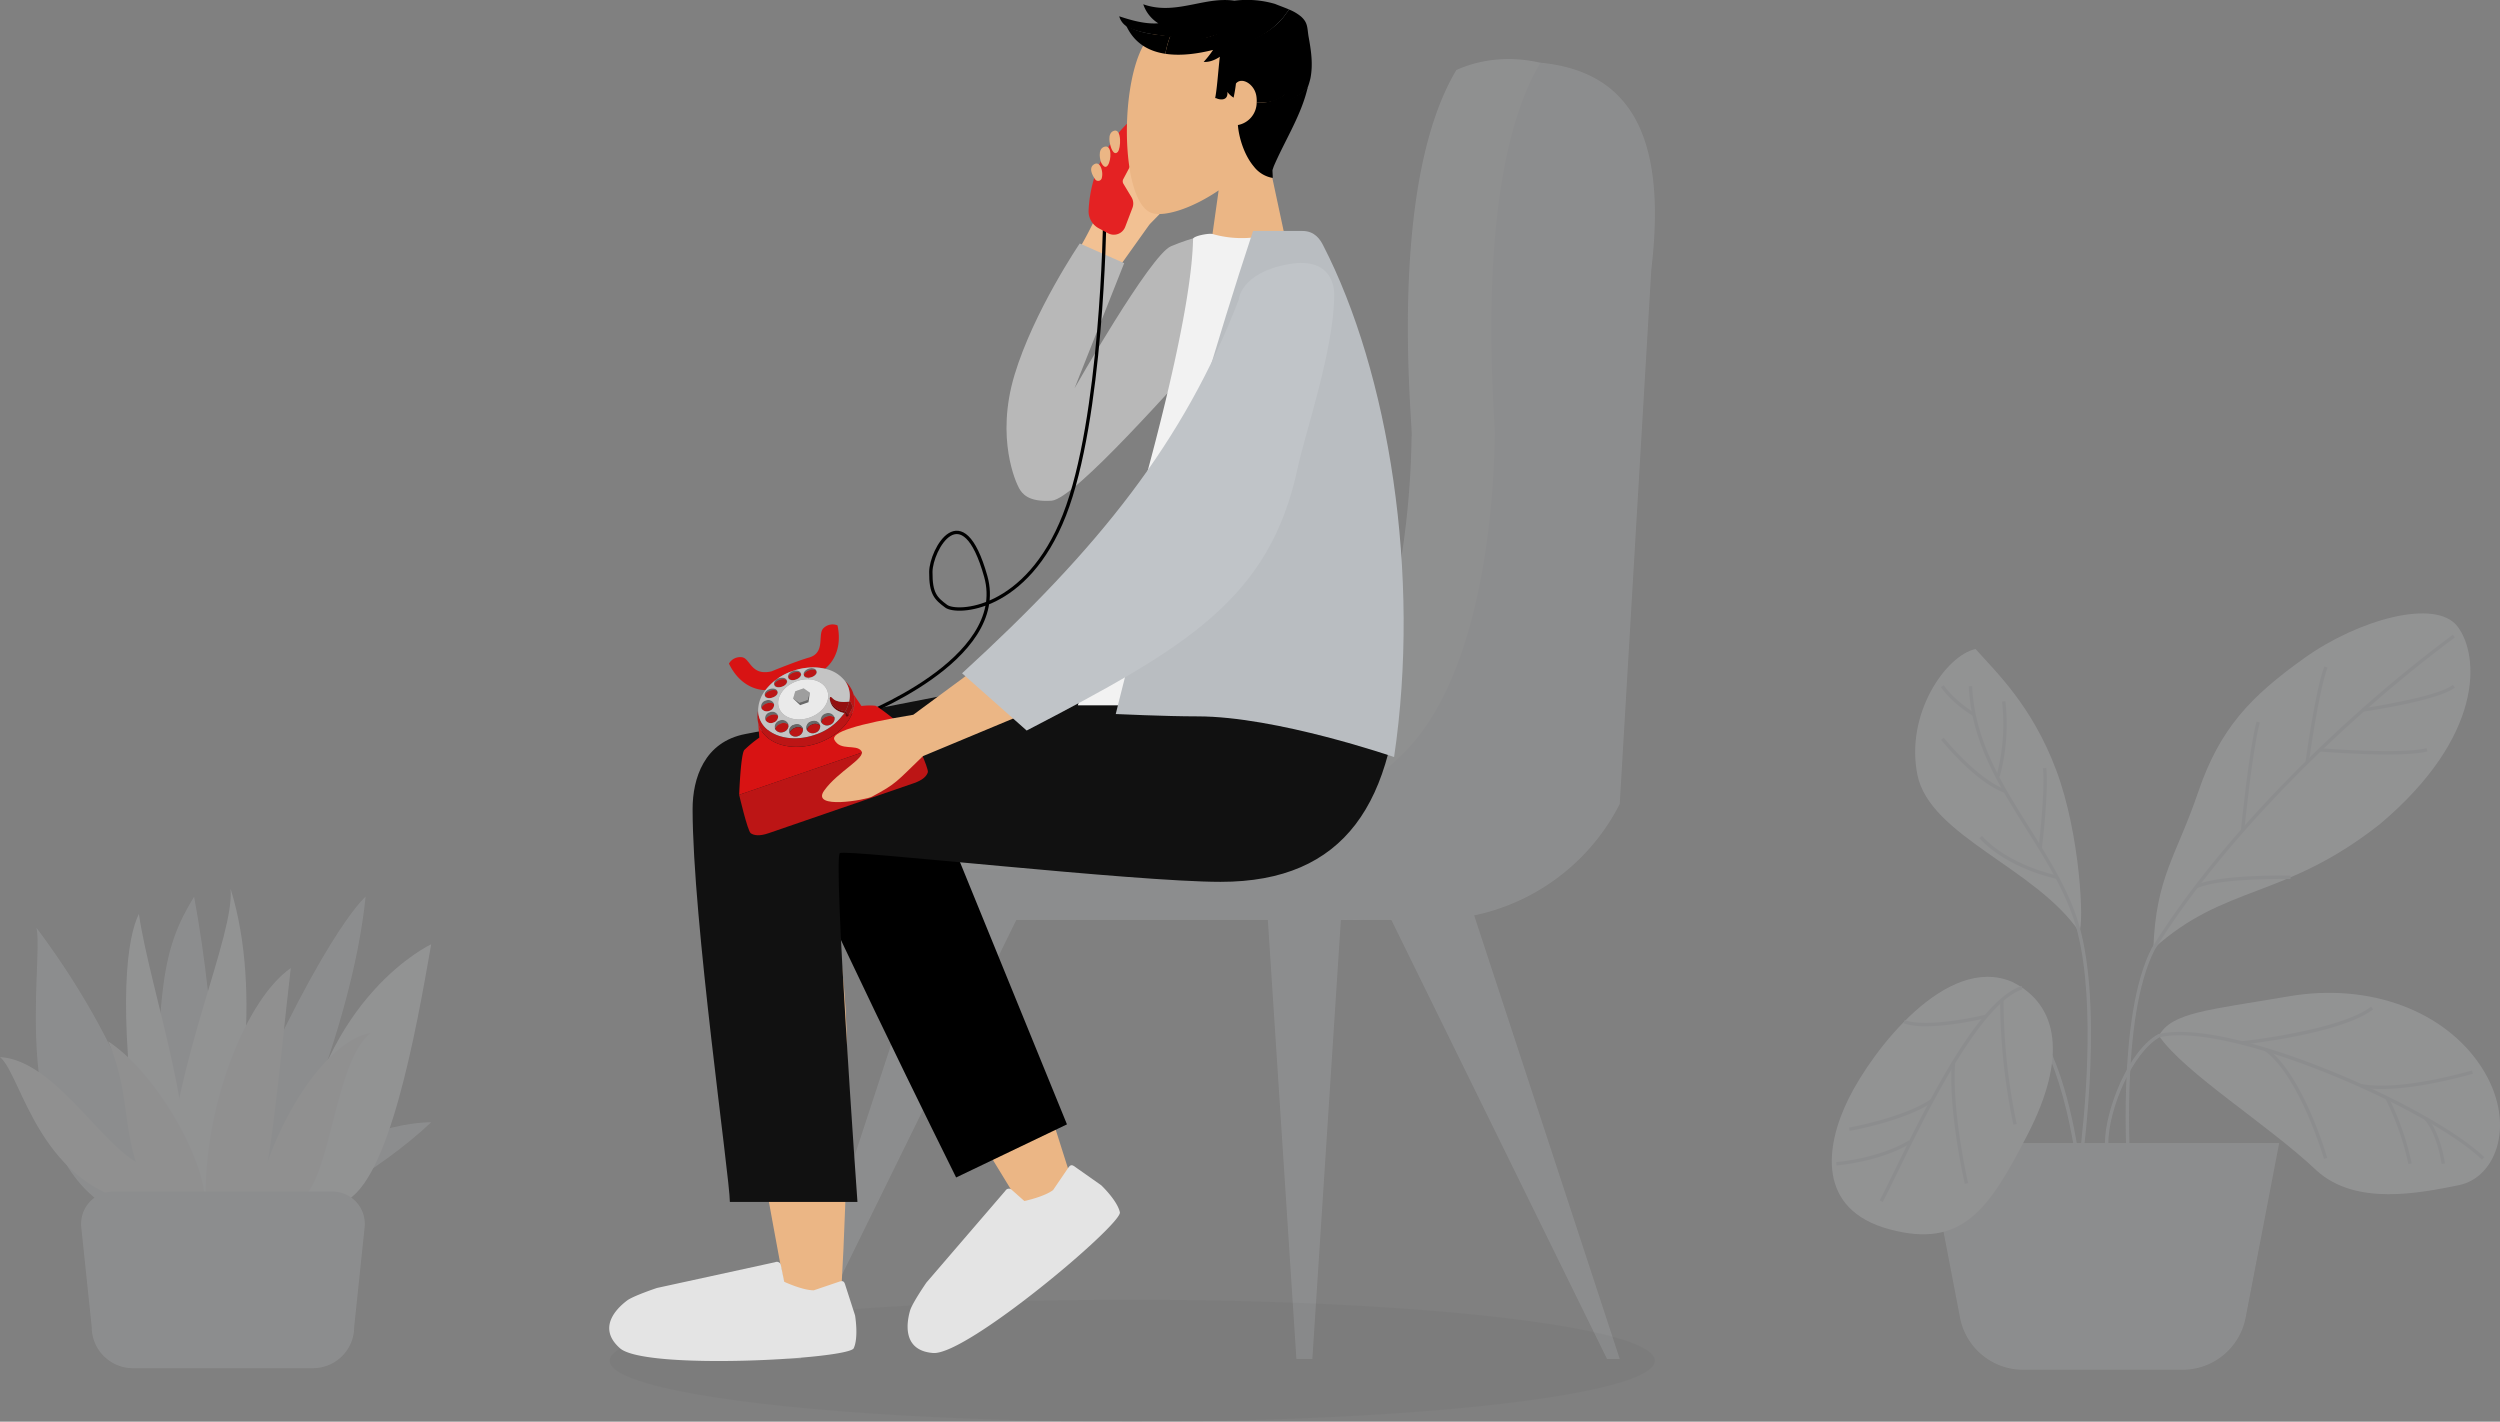 <svg xmlns="http://www.w3.org/2000/svg" width="747.492" height="425.075" viewBox="0 0 747.492 425.075"><rect x="0" y="0" width="747.492" height="425.075" fill="#808080" stroke="none"/><defs><style>.a{opacity:0.2;}.b{fill:#dcdfe2;}.c{fill:#c0c4c8;}.d{fill:#d1d3d4;}.e{fill:#ced1d4;}.f{fill:rgba(0,0,0,0.1);opacity:0.3;}.g{fill:#f2c193;}.h{fill:#b8b8b8;}.i{fill:#ebb685;}.j{fill:#e4e4e4;}.k{fill:#111;}.l{fill:none;stroke:#000;}.m{fill:#e42223;fill-rule:evenodd;}.n{fill:#f2f2f2;}.o{fill:#b9bdc1;}.p{fill:#bc1515;}.q{fill:#d81313;}.r{fill:#9e9e9e;}.s{fill:#686868;}.t{fill:#930f0f;}.u{fill:#770505;}.v{fill:#c4c4c4;}.w{fill:#eaeaea;}</style></defs><g transform="translate(-1062 -443.924)"><g class="a" transform="translate(1609.696 627.335)"><path class="b" d="M-1769.657,1227.951c-13-19.118-44.693-28.628-48.369-46.935s8.6-35.719,17.4-37.6c6.118,6.915,16.824,16.856,24.089,36.166S-1768.128,1226.039-1769.657,1227.951Z" transform="translate(1843.623 -1132.774)"/><path class="b" d="M-2162.061,1212.289c.765-21.532,6.883-27.65,13.383-46.768s15.677-28.634,31.736-40.126,39.373-18.047,45.879-9.417,8.035,32.719-23.319,59.1C-2123.06,1197.639-2140.648,1192.908-2162.061,1212.289Z" transform="translate(2258.204 -1112.022)"/><path class="b" d="M-2188.146,1459.5c7.654,11.161,32.529,26.469,47.2,40.342,11.8,10.683,30.934,6.627,42.415,4.349s17.54-18.986,6.7-35.506-33.167-25.13-57.4-20.985S-2184.319,1452.48-2188.146,1459.5Z" transform="translate(2285.956 -1333.224)"/><g transform="translate(81.675 125.115)"><path class="c" d="M-2061.591,1519.3l.7-.733c-7.911-7.6-26.784-18.136-46.963-26.216-22.613-9.054-41.005-12.913-50.459-10.585l-.066.016-.059.033c-4.051,2.25-8.049,7.373-11.258,14.425-2.856,6.275-4.63,13.26-4.63,18.229h1.017c0-10.214,7.2-27.165,15.306-31.732C-2137.479,1477.774-2077.666,1503.857-2061.591,1519.3Z" transform="translate(2174.322 -1481.103)"/></g><g transform="translate(87.863 6.365)"><path class="c" d="M-2147.831,1291.533l1.015-.076c-.034-.461-3.307-46.334,7.2-66.505,18.659-30.262,53.035-66.026,89.717-93.338l-.607-.816c-36.784,27.389-71.265,63.268-89.985,93.635l-.018.031C-2151.159,1244.886-2147.865,1291.069-2147.831,1291.533Z" transform="translate(2148.338 -1130.799)"/></g><g transform="translate(40.957 21.729)"><path class="c" d="M-1794.505,1325.477l.607-3.945c.069-.448,6.819-45.151-.01-72.087-2.8-11.051-9.137-21.1-15.264-30.815-8.148-12.922-16.573-26.283-17.222-42.508l-1.016.041c.659,16.5,9.159,29.974,17.378,43.009,6.084,9.65,12.376,19.628,15.139,30.523,5.609,22.124,1.975,56.413.516,67.837-1.314-9.357-5.555-33.027-15.907-43.842l-.734.7c12.543,13.1,16.078,46.774,16.112,47.113Z" transform="translate(1827.41 -1176.122)"/></g><g transform="translate(122.331 32.335)"><path class="c" d="M-1975.3,1239.985c.024-.239,2.388-24.034,4.645-32.308l-.981-.267c-2.279,8.357-4.652,32.235-4.676,32.476Z" transform="translate(1976.312 -1207.409)"/></g><g transform="translate(108.855 78.369)"><path class="c" d="M-2003.052,1346.942c7.372-3.137,27.7-2.695,27.909-2.69l.024-1.017c-.844-.02-20.759-.451-28.332,2.771Z" transform="translate(2003.45 -1343.205)"/></g><g transform="translate(61.815 46.178)"><path class="c" d="M-1787.487,1272.323c.086-.7,2.085-17.216,1.322-24.078l-1.011.112c.75,6.745-1.3,23.672-1.321,23.843Z" transform="translate(1788.496 -1248.245)"/></g><g transform="translate(32.662 37.158)"><path class="c" d="M-1732.98,1238.107l.26-.983c-.071-.019-7.314-2.1-18.509-15.486l-.78.652C-1740.565,1235.977-1733.284,1238.026-1732.98,1238.107Z" transform="translate(1752.008 -1221.637)"/></g><g transform="translate(44.148 66.539)"><path class="c" d="M-1774.641,1321.148l.2-1c-.142-.028-14.362-2.9-22.561-11.843l-.75.687C-1789.328,1318.188-1774.787,1321.12-1774.641,1321.148Z" transform="translate(1797.757 -1308.307)"/></g><g transform="translate(129.505 130.009)"><path class="c" d="M-2018.114,1528.621l.977-.283c-.292-1.009-7.285-24.812-18.034-32.8l-.606.816C-2025.3,1504.138-2018.185,1528.377-2018.114,1528.621Z" transform="translate(2035.778 -1495.543)"/></g><g transform="translate(122.593 117.577)"><path class="c" d="M-2076.142,1470.221c1.206-.127,29.631-3.208,39.166-10.547l-.621-.806c-9.307,7.164-38.36,10.31-38.652,10.341Z" transform="translate(2076.249 -1458.869)"/></g><g transform="translate(158.117 136.669)"><path class="c" d="M-2158.02,1520.725c8.667,0,19.236-2.334,27.334-4.557l-.269-.98c-14.462,3.969-25.92,5.362-33.134,4.029l-.184,1A34.708,34.708,0,0,0-2158.02,1520.725Z" transform="translate(2164.273 -1515.188)"/></g><g transform="translate(165.518 144.611)"><path class="c" d="M-2103.381,1558.643l1-.193a81.982,81.982,0,0,0-6.976-19.834l-.9.476A80.857,80.857,0,0,1-2103.381,1558.643Z" transform="translate(2110.258 -1538.616)"/></g><g transform="translate(177.167 150.612)"><path class="c" d="M-2134.439,1570.32l1.007-.143c-.653-4.586-2.632-10.878-5.435-13.858l-.741.7C-2136.957,1559.834-2135.07,1565.888-2134.439,1570.32Z" transform="translate(2139.608 -1556.319)"/></g><path class="c" d="M-1964.48,1646.959h47.686a19.2,19.2,0,0,0,18.85-15.572l10.032-52.2h-105.45l10.032,52.2A19.2,19.2,0,0,0-1964.48,1646.959Z" transform="translate(2021.679 -1420.822)"/><path class="b" d="M-1739.88,1434.029c14.06,6.9,16.448,22.763,4.775,45.472s-19.631,34.381-41.385,28.544-19.366-24.724-12.2-39.156S-1759.512,1425.717-1739.88,1434.029Z" transform="translate(1793.761 -1323.893)"/><g transform="translate(14.345 111.392)"><path class="c" d="M-1766.178,1505.22c1.183-2.248,2.722-5.405,4.5-9.062,8.582-17.608,24.557-50.384,37.31-54.567l-.317-.966c-13.162,4.317-28.653,36.1-37.908,55.088-1.778,3.649-3.314,6.8-4.49,9.034Z" transform="translate(1767.078 -1440.624)"/></g><g transform="translate(21.438 119.975)"><path class="c" d="M-1728.42,1469.409c7.923,0,17.539-2.349,18.069-2.48l-.244-.987c-.169.042-16.937,4.137-24.224,1.635l-.33.962A21.522,21.522,0,0,0-1728.42,1469.409Z" transform="translate(1735.15 -1465.942)"/></g><g transform="translate(50.34 115.585)"><path class="c" d="M-1757.9,1490.277l.992-.223a181.041,181.041,0,0,1-3.932-37.048l-1.017-.015A182.216,182.216,0,0,0-1757.9,1490.277Z" transform="translate(1761.862 -1452.991)"/></g><g transform="translate(35.719 134.316)"><path class="c" d="M-1714.941,1544.493l.991-.231c-.049-.212-4.922-21.32-3.875-35.941l-1.014-.073C-1719.9,1523.024-1714.99,1544.28-1714.941,1544.493Z" transform="translate(1718.989 -1508.248)"/></g><g transform="translate(5.156 145.266)"><path class="c" d="M-1687.669,1550.015c.669-.119,16.474-2.971,24.868-8.623l-.568-.843c-8.214,5.531-24.315,8.437-24.477,8.466Z" transform="translate(1687.846 -1540.548)"/></g><g transform="translate(1.329 157.555)"><path class="c" d="M-1668.343,1584.318c.129-.01,12.962-1.047,22.21-6.647l-.527-.87c-9.043,5.476-21.634,6.493-21.76,6.5Z" transform="translate(1668.42 -1576.801)"/></g><g transform="translate(158.732 21.36)"><path class="c" d="M-2148.257,1183.061c.929-.135,22.8-3.363,27.445-7.247l-.652-.78c-4.427,3.7-26.716,6.988-26.94,7.021Z" transform="translate(2148.404 -1175.034)"/></g><g transform="translate(145.858 40.281)"><path class="c" d="M-2103.941,1232.762c4.8,0,9.317-.228,12.057-.912l-.246-.986c-7.857,1.961-31.664.006-31.9-.013l-.084,1.013C-2123.47,1231.917-2113.183,1232.762-2103.941,1232.762Z" transform="translate(2124.118 -1230.85)"/></g><g transform="translate(141.639 15.835)"><path class="c" d="M-2035.037,1187.407c.03-.214,2.965-21.55,5.589-28.306l-.948-.368c-2.667,6.868-5.528,27.655-5.649,28.536Z" transform="translate(2036.045 -1158.733)"/></g><g transform="translate(49.256 26.239)"><path class="c" d="M-1752.138,1212a60.54,60.54,0,0,0,1.682-22.575l-1.009.13a59.46,59.46,0,0,1-1.645,22.149Z" transform="translate(1753.111 -1189.424)"/></g><g transform="translate(32.634 21.462)"><path class="c" d="M-1715.293,1184.54l.511-.879c-.059-.034-5.962-3.5-9.3-8.328l-.837.578C-1721.449,1180.929-1715.543,1184.4-1715.293,1184.54Z" transform="translate(1724.915 -1175.333)"/></g></g><g class="a" transform="translate(1062 709.626)"><path class="c" d="M134.471,349.292c-33.475-17.078-21.546-75.061-23.955-85.04C141.486,305.545,146.3,338.08,146.3,338.08c.344-56.624,1.721-67.29,11.355-83.12,6.882,36.821,7.916,81.379,7.916,81.379,29.594-70.022,43.358-81.379,43.358-81.379-4.13,40.95-27.185,88.688-27.185,88.688,23.055-21.929,46.8-21.24,46.8-21.24-17.206,16.173-38.139,25.723-38.139,25.723C153.53,350.624,134.471,349.292,134.471,349.292Z" transform="translate(-99.619 -252.552)"/><path class="b" d="M140.063,332.007c-6.557-45.415-3.442-65.209,0-72.091,3.441,23.4,18.9,65.663,13.052,88.874C143.16,344.567,142.953,352.023,140.063,332.007Z" transform="translate(-98.54 -252.345)"/><path class="b" d="M147.838,341.43c2.481-37.971,20.418-74.673,19.156-88.782,9.981,32.071,1.634,72.18-1.492,83.787C162.3,348.97,147.389,348.3,147.838,341.43Z" transform="translate(-98.056 -252.648)"/><path class="d" d="M145.336,346c-11.735-20.265-6.229-31.226-14.258-49.547,15.79,10.4,31.139,39.551,28.659,50.379C150.655,348.166,145.336,346,145.336,346Z" transform="translate(-98.754 -250.823)"/><path class="b" d="M185.795,333.809c6.93-50.054,39.631-65.194,39.631-65.194C220.837,295,212.808,339.629,199.5,345.53,184.361,342.255,184.5,343.17,185.795,333.809Z" transform="translate(-96.497 -251.983)"/><path class="d" d="M144.408,345.178c-32.661-3.979-37.708-38.748-44.361-44.189,15.829.918,29.594,25.153,40.835,31.472C145.471,339.3,144.408,345.178,144.408,345.178Z" transform="translate(-100.047 -250.634)"/><path class="d" d="M159.07,342.753c.053-27.4,12.228-58.091,25.464-67.311-3.442,29.594-6.692,68.479-10.916,72.264C165,349.828,159.062,347.082,159.07,342.753Z" transform="translate(-97.588 -251.698)"/><path class="d" d="M173.364,344.575c6.9-27.928,22.731-48.61,34.431-50.485-10.668,8.449-11.7,42.515-20.475,49.57C177.707,346.93,173.364,344.575,173.364,344.575Z" transform="translate(-96.993 -250.922)"/><path class="c" d="M192.638,392.409h-53.8a12.335,12.335,0,0,1-12.328-11.91c-.009-.283-.022-.566-.051-.846l-3.08-29.376A9.678,9.678,0,0,1,133,339.591h65.471a9.677,9.677,0,0,1,9.625,10.686l-3.079,29.376c-.03.28-.043.563-.052.846A12.334,12.334,0,0,1,192.638,392.409Z" transform="translate(-99.077 -249.026)"/></g><g class="a" transform="translate(1285.64 461.586)"><path class="c" d="M-938.569,1611.12h28.36l49.451,150.662h-3.8Z" transform="translate(1121.415 -1373.119)"/><path class="c" d="M-947.788,1611.12h-28.359l-49.451,150.662h3.8Z" transform="translate(1037.552 -1373.119)"/><path class="c" d="M-943.708,1756.594h4.768l9.1-140.09h-22.977Z" transform="translate(1107.689 -1367.93)"/><path class="e" d="M-742.445,1539.1l-34.335,174.02a63.154,63.154,0,0,1-14.57,18.808,63.365,63.365,0,0,1-41.929,15.862l-168.374-9.857c-10.749,0-4.485-13.113-4.485-13.113s102.807,14.149,145.282-11.7a104.635,104.635,0,0,0,19.609-15.391c27.722-27.65,26.932-93.939,27.088-94.519.609-1.312-7.734-74.3,13.385-109.538C-774.609,1481.918-738.154,1502.952-742.445,1539.1Z" transform="translate(1012.59 -1490.401)"/><path class="c" d="M-761.6,1553.253l-9.435,159.654a63.155,63.155,0,0,1-14.57,18.808,63.365,63.365,0,0,1-41.929,15.862h-179.325a28.136,28.136,0,0,1-24.83-14.9c7.951-3.764,22.358-1.036,30.417-1.054,48.4-.09,103.686,7.132,146.161-18.717a104.652,104.652,0,0,0,19.609-15.391c27.722-27.65,26.932-93.939,27.088-94.519.609-1.312-7.447-76.484,13.671-111.718C-765.253,1494.1-757.305,1517.106-761.6,1553.253Z" transform="translate(1031.686 -1490.189)"/></g><g transform="translate(1244.147 443.924)"><ellipse class="f" cx="156.249" cy="18.229" rx="156.249" ry="18.229" transform="translate(0.143 388.617)"/><g transform="translate(135.009 54.537) rotate(-14)"><path class="g" d="M.286,20.883a105.448,105.448,0,0,0,7.6-8.549C10.653,8.659,21.07,0,21.07,0l1.65,18.609L9.705,29.734S-1.954,23.58.286,20.883Z" transform="translate(0 0)"/></g><g transform="translate(151.449 54.165) rotate(-14)"><path class="g" d="M6.678,14.992S15.9,9.368,16.766,8.529a78.373,78.373,0,0,0,6.671-6.8c1.684-2.215-5.531-2.372-7.477-.071A10.683,10.683,0,0,1,10.566,4.9C9.211,5.412,1.826,6.869.213,9.14S6.678,14.992,6.678,14.992Z" transform="translate(0 0)"/></g><g transform="matrix(0.951, -0.309, 0.309, 0.951, 102.474, 85.211)"><path class="h" d="M51.005,9.705,40.193,0S20.745,15.109,9.462,31.405s-9.5,30.853-9.141,32.6,1.242,4.81,8.063,6.542S55.216,48.213,67.889,41.379C104.744,21.508,92.94,7,65.869,9.224c-6.652.546-40.563,31.5-40.563,31.5Z" transform="translate(0 0)"/></g><path class="i" d="M70.808,6.662c-1.24,15.74-3.546,70.229-1.239,95.45.974,10.646,2.024,20.774,3.055,29.77C50.49,91.922,14.273,33.466,14.273,33.466L0,40.014S16.813,95.623,27.573,118.53c12.282,26.149,23.8,48.543,28.645,56.431,7.624,12.407,20.9,8.078,27.909.567,10.209,6.154,27.336-1.753,27.324-10.554C111.415,138.642,87.476,14.533,86.227,6.688,85.565,2.536,81.5,0,77.71,0,74.336,0,71.175,2,70.808,6.662Z" transform="translate(139.821 397.927) rotate(180)"/><path d="M0,3.587l4.768,124.5c4.546,21.824,43.268,11.644,43.267-.054C48.032,101.473,36.571,0,36.571,0Z" transform="translate(138.099 339.551) rotate(160)"/><g transform="translate(0 377.28)"><path class="j" d="M66.211,6.186c1.343-.456,1.612-.1,2,1.269l2.832,8.789s1.108,6.531-.4,9.808-62.367,6.657-69.9,0,.334-12.9,2.146-14.272S11.8,8.04,11.8,8.04L47.159.327A1.238,1.238,0,0,1,48.81.989l1.054,5.2S55.3,8.738,58.7,8.738Z" transform="translate(2.472 -0.219)"/></g><g transform="matrix(0.799, -0.602, 0.602, 0.799, 78.723, 385.839)"><path class="j" d="M68.684,5.967c1.343-.456,1.612-.1,2,1.269l2.832,8.789s1.108,6.531-.4,9.808-62.367,6.657-69.9,0,.334-12.9,2.146-14.272,8.918-3.74,8.918-3.74L49.632.108A1.238,1.238,0,0,1,51.282.77l1.054,5.2S57.771,8.52,61.169,8.52Z" transform="translate(0 0)"/></g><path class="k" d="M0,45.33C0,78.385,11.13,155.516,11.14,162.794H49.291S41.9,59.6,44.053,58.483s88.06,8.611,113.827,8.611c37.155,0,52.526-23.521,53.773-67.094h-73.6C123.063,1.61,44.893,17.438,15.862,22.879,3.434,25.209,0,36.225,0,45.33Z" transform="translate(24.938 196.574)"/><path class="l" d="M11441.409,2171.091s-.742,59.066-12.048,87.9-32.2,29.57-35.331,27.239-4.661-3.744-4.6-10.284,9.422-23.64,16.431,1.388-38.346,42.083-38.346,42.083" transform="translate(-11293.262 -2104.964)"/><g transform="translate(135.986 30.285)"><path class="m" d="M29.412,32.272a3.636,3.636,0,0,1-5.441-.338l-3.736-4.8a3.626,3.626,0,0,1-.658-3.112l1.14-4.563a1.414,1.414,0,0,0-.371-1.342l-5.121-5.119a1.414,1.414,0,0,0-1.342-.371l-4.561,1.14a3.636,3.636,0,0,1-3.113-.658L1.4,9.37a3.635,3.635,0,0,1-.34-5.441L3.221,1.772A5.791,5.791,0,0,1,9.215.31a38.826,38.826,0,0,1,14.6,9.21,38.826,38.826,0,0,1,9.211,14.6,5.793,5.793,0,0,1-1.463,6l-2.156,2.153Z" transform="translate(9.748 41.63) rotate(-107)"/><path class="i" d="M.624,4.7a1.111,1.111,0,0,0,1.987-.225C3.487,2.892,3.4-.75,1.157.137S.624,4.7.624,4.7Z" transform="translate(7.708 19.082) rotate(-14)"/><path class="i" d="M.012,4.137S.41,6.828,1.8,5.611,4.566-.124,2.138,0,.012,4.137.012,4.137Z" transform="translate(10.012 14.107) rotate(-14)"/><path class="i" d="M.012,4.137S.02,7.387,1.631,6.443C2.846,5.734,4.567-.124,2.138,0S.012,4.137.012,4.137Z" transform="translate(12.897 9.323) rotate(-14)"/></g><g transform="translate(154.789 2.827)"><path class="i" d="M4.775,71.4a33.807,33.807,0,0,1,5.951-21.216L0,0H29.746L24.623,36.379c7.786-5.3,15.778-7.86,19.7-6.846,9.282,2.4,10.136,36.491,2.954,49.93-3.458,6.471-13.007,11.015-22.188,11.014C15.2,90.477,5.74,85.207,4.775,71.4Z" transform="translate(52.055 90.477) rotate(180)"/></g><path class="n" d="M95.434,141.84H0S33.758,39.407,34.461,2.408c.016-.928,4.788-1.792,5.812-1.5A31.9,31.9,0,0,0,60.518,0C83.142,36.528,90.966,81.5,95.434,141.84Z" transform="translate(140.114 69.057)"/><path class="o" d="M2.861,0S38,12.157,61.576,12.157c9.6,0,24.507.7,24.507.7S67.1,90.6,45.032,157.295H30.246c-3.771,0-5.372-2.745-6.124-4.2C4.431,114.962-5.221,54.524,2.861,0Z" transform="translate(237.541 226.351) rotate(180)"/><g transform="matrix(0.951, -0.309, 0.309, 0.951, 26.019, 199.77)"><path class="p" d="M.51.957,55.578,0s1.341,11.057.668,11.988-2.036,1.758-5.021,1.809l-22.944.4-22.943.4c-2.984.053-4.375-.727-5.081-1.634S.51.957.51.957Z" transform="translate(0 39.032)"/><path class="q" d="M12.031.546c.1,5.948,6.855,10.653,15.082,10.51,6.173-.106,11.419-2.913,13.611-6.822A8.316,8.316,0,0,0,41.812.492h.013l1.16,4.034a18.26,18.26,0,0,1,3.936,1.19c1.058.523,8.148,11.8,8.148,11.8L0,18.474S4.165,7.092,5.614,6.2A36.643,36.643,0,0,1,11,4.074L12.022,0h.019C12.031.182,12.028.364,12.031.546Z" transform="translate(0.51 21.516)"/><path class="r" d="M3.946,0,5.318,1.817,4.031,3.7l-2.659.061L0,1.941,1.286.061Z" transform="translate(24.744 15.681)"/><path class="s" d="M5.318,0,4.045,2.585l-2.659.061L0,.124,1.372,1.941,4.031,1.88Z" transform="translate(24.744 17.498)"/><path class="s" d="M2.079,0A1.98,1.98,0,0,1,4.22,1.78a1.5,1.5,0,0,1-.023.29A2.05,2.05,0,0,0,2.1,1,2.053,2.053,0,0,0,.032,2.141,1.746,1.746,0,0,1,0,1.853,1.982,1.982,0,0,1,2.079,0Z" transform="translate(30.547 24.867)"/><path class="s" d="M2.078,0a1.982,1.982,0,0,1,2.14,1.778,1.662,1.662,0,0,1-.023.289A2.045,2.045,0,0,0,2.1,1C1.044,1.018.182,1.512.032,2.141A1.325,1.325,0,0,1,0,1.853,1.979,1.979,0,0,1,2.078,0Z" transform="translate(25.729 25.767)"/><path class="s" d="M2.08,0A1.978,1.978,0,0,1,4.22,1.778a1.676,1.676,0,0,1-.022.29A2.05,2.05,0,0,0,2.1,1C1.046,1.016.182,1.51.033,2.14A1.372,1.372,0,0,1,0,1.851,1.979,1.979,0,0,1,2.08,0Z" transform="translate(20.536 25.119)"/><path class="s" d="M2.08,0A1.978,1.978,0,0,1,4.22,1.779a1.44,1.44,0,0,1-.022.29A2.05,2.05,0,0,0,2.1,1C1.047,1.018.184,1.51.032,2.14A1.7,1.7,0,0,1,0,1.851,1.981,1.981,0,0,1,2.08,0Z" transform="translate(16.803 22.596)"/><path class="s" d="M1.974,0A1.849,1.849,0,0,1,4,1.608a1.37,1.37,0,0,1-.021.262C3.821,1.3,2.987.887,1.99.9S.174,1.367.031,1.938A1.338,1.338,0,0,1,0,1.678,1.849,1.849,0,0,1,1.974,0Z" transform="translate(14.877 19.346)"/><path class="s" d="M1.975,0A1.85,1.85,0,0,1,4,1.608a1.451,1.451,0,0,1-.021.264c-.162-.566-1-.984-1.991-.966S.175,1.369.032,1.94A1.372,1.372,0,0,1,0,1.678,1.853,1.853,0,0,1,1.975,0Z" transform="translate(14.812 15.639)"/><path class="s" d="M1.979,0C3.085-.019,3.991.568,4,1.31a.842.842,0,0,1-.008.135C3.881.893,3.022.478,1.988.495S.1.961.014,1.516A.769.769,0,0,1,0,1.38C-.011.636.874.019,1.979,0Z" transform="translate(16.967 12.732)"/><path class="s" d="M1.979,0C3.084-.02,3.99.568,4,1.31a.956.956,0,0,1-.008.136C3.885.895,3.022.478,1.986.5S.1.961.014,1.516A.705.705,0,0,1,0,1.38C-.013.637.872.02,1.979,0Z" transform="translate(20.639 10.521)"/><path class="s" d="M1.979,0C3.085-.018,3.991.568,4,1.312A1.222,1.222,0,0,1,4,1.448C3.885.895,3.024.477,1.986.5S.1.961.014,1.516A.765.765,0,0,1,0,1.38C-.013.637.874.019,1.979,0Z" transform="translate(25.275 9.776)"/><path class="s" d="M2.735.086C3.471.275,3.993.748,4,1.311A1.071,1.071,0,0,1,4,1.448C3.885.895,3.025.476,1.988.495S.1.96.014,1.517A.72.72,0,0,1,0,1.38C-.011.638.874.019,1.979,0A2.887,2.887,0,0,1,2.735.086Z" transform="translate(29.939 10.546)"/><path class="p" d="M1.973,0c1.038-.018,1.9.4,2.008.953-.086.654-.868,1.183-1.849,1.238-.039,0-.08,0-.12,0s-.08,0-.121,0A1.82,1.82,0,0,1,0,1.023C.09.466.938.02,1.973,0Z" transform="translate(29.953 11.04)"/><path class="p" d="M1.972,0c1.038-.018,1.9.4,2.009.953-.087.653-.867,1.183-1.849,1.238-.039,0-.08.005-.12,0s-.08,0-.121,0A1.821,1.821,0,0,1,0,1.021C.09.466.935.019,1.972,0Z" transform="translate(25.29 10.271)"/><path class="p" d="M1.972,0C3.008-.017,3.87.4,3.98.951a1.776,1.776,0,0,1-1.731,1.23c-.039,0-.078.008-.117.009s-.081.005-.121,0-.08,0-.121,0-.1,0-.143-.006A1.759,1.759,0,0,1,0,1.021C.09.465.934.019,1.972,0Z" transform="translate(20.653 11.017)"/><path class="p" d="M1.974,0C3.009-.017,3.867.4,3.98.95c-.084.655-.865,1.186-1.847,1.241-.039,0-.081.005-.121,0s-.08,0-.121,0A1.82,1.82,0,0,1,0,1.022C.09.466.936.019,1.974,0Z" transform="translate(16.982 13.226)"/><path class="p" d="M1.959,0c1-.018,1.83.4,1.992.966a1.894,1.894,0,0,1-1.8,1.408c-.052,0-.1.005-.155.008s-.1,0-.155,0A1.891,1.891,0,0,1,0,1.035C.143.464.961.018,1.959,0Z" transform="translate(14.844 16.544)"/><path class="p" d="M1.959,0c1-.017,1.83.4,1.992.966a1.894,1.894,0,0,1-1.8,1.408c-.052,0-.1.007-.155.008s-.1,0-.155,0A1.888,1.888,0,0,1,0,1.035C.143.464.961.017,1.959,0Z" transform="translate(14.908 20.249)"/><path class="p" d="M2.065,0a2.05,2.05,0,0,1,2.1,1.07A2.012,2.012,0,0,1,2.273,2.623c-.053,0-.108.008-.163.009s-.108,0-.163,0A2.014,2.014,0,0,1,0,1.142C.151.512,1.014.02,2.065,0Z" transform="translate(16.836 23.594)"/><path class="p" d="M2.065,0a2.049,2.049,0,0,1,2.1,1.07A2.015,2.015,0,0,1,2.274,2.623c-.055,0-.11.006-.164.007s-.109,0-.163,0A2.015,2.015,0,0,1,0,1.142C.15.512,1.014.018,2.065,0Z" transform="translate(20.568 26.117)"/><path class="p" d="M2.065,0a2.044,2.044,0,0,1,2.1,1.068A2.011,2.011,0,0,1,2.273,2.622c-.055.005-.108.008-.163.009s-.11,0-.163,0A2.017,2.017,0,0,1,0,1.142,2.053,2.053,0,0,1,2.065,0Z" transform="translate(25.761 26.766)"/><path class="p" d="M2.065,0a2.049,2.049,0,0,1,2.1,1.07A2.014,2.014,0,0,1,2.273,2.623c-.053,0-.109.006-.163.007s-.108,0-.162,0A2.016,2.016,0,0,1,0,1.142,2.054,2.054,0,0,1,2.065,0Z" transform="translate(30.581 25.866)"/><path class="t" d="M2.4.058l.188,1.855L.343,4.056l-.08-1.48C.173,2.532.086,2.488,0,2.442A10.165,10.165,0,0,0,2.014,0C2.254.042,2.4.058,2.4.058Z" transform="translate(38.386 23.626)"/><path class="t" d="M.885.531C1.662,2.252,4.3,2.857,5.3,3.025A10.2,10.2,0,0,1,3.283,5.467C.308,3.9-.2,1.367.061.4.2-.115.558-.193.885.531Z" transform="translate(35.104 20.601)"/><path class="u" d="M3.377,5.074c-.143.132-.294.259-.446.383C-.432,3.511-.094.879.134,0L.156.005C-.109.974.4,3.5,3.377,5.074Z" transform="translate(35.01 20.994)"/><path class="q" d="M30.288.341a3.876,3.876,0,0,1,4.123.553c-.959,9.23-7.575,11.165-7.575,11.165l-.005.009a15.6,15.6,0,0,0-3.821-1.641,18.873,18.873,0,0,0-5.478-.7,17.324,17.324,0,0,0-9.574,2.9h0C7.813,12.6,1.265,10.832,0,1.74a3.871,3.871,0,0,1,4.1-.7c2.557.923.82,6.249,7.245,6.828,0,0,8.437-.611,11.943-.456C28.691,7.656,27.766,1.354,30.288.341Z" transform="translate(9.721 0)"/><path class="p" d="M.741,0A8.229,8.229,0,0,1,1.927,4.073c0,.156,0,.31-.006.465A8.307,8.307,0,0,1,.833,8.28l-.26-.211L.385,6.214S.24,6.2,0,6.156a7.7,7.7,0,0,0,1.089-4.04A7.357,7.357,0,0,0,.741,0Z" transform="translate(40.4 17.47)"/><path class="v" d="M4.311,10.441,3.857,10.3a4.534,4.534,0,0,0,.475-2.091C4.294,5.948,2.533,4.018,0,3.114L.16,2.7a3.341,3.341,0,0,0,.815.109c.041,0,.08,0,.12,0s.082,0,.121,0c1.049-.052,1.872-.544,1.861-1.127a.577.577,0,0,0-.013-.111.953.953,0,0,0,.009-.136C3.064.867,2.542.393,1.806.2L1.863,0A15.628,15.628,0,0,1,5.684,1.641a10.063,10.063,0,0,1,4.589,5.4,7.357,7.357,0,0,1,.348,2.116A7.712,7.712,0,0,1,9.532,13.2c-1-.168-3.635-.773-4.412-2.494-.327-.724-.683-.646-.823-.133l-.021-.005A1.2,1.2,0,0,1,4.311,10.441Z" transform="translate(30.868 10.427)"/><path class="p" d="M28.433,7.8l.26.211c-2.191,3.908-7.437,6.715-13.611,6.822C6.856,14.979.1,10.274,0,4.326c0-.182,0-.364.01-.545A8.317,8.317,0,0,1,1.163,0,7.44,7.44,0,0,0,.828,2.338C.925,7.917,7.3,12.331,15.065,12.2A16.9,16.9,0,0,0,25.4,8.716c.079.045.159.091.24.135l.016.944.534.153Z" transform="translate(12.54 17.735)"/><path class="u" d="M.711.134l.08,1.48L.256,1.462.24.518C.159.474.079.428,0,.383.153.259.3.132.447,0,.532.046.619.09.711.134Z" transform="translate(37.94 26.068)"/><path class="v" d="M19.364.7l-.057.2a2.887,2.887,0,0,0-.756-.086c-1.105.019-1.991.637-1.979,1.379a.721.721,0,0,0,.014.138.577.577,0,0,0-.009.111c.006.422.447.778,1.085.952l-.161.414a9.725,9.725,0,0,0-3.429-.547C9.84,3.34,6.455,5.986,6.511,9.178s3.531,5.717,7.763,5.644c3.257-.056,6.012-1.638,7.084-3.82l.454.139c-.013.036-.023.078-.035.126-.229.879-.567,3.511,2.8,5.457A16.9,16.9,0,0,1,14.238,20.2C6.473,20.339.1,15.925,0,10.346A7.44,7.44,0,0,1,.337,8.008a10,10,0,0,1,3.974-5.1h0A17.327,17.327,0,0,1,13.886,0,18.881,18.881,0,0,1,19.364.7Zm-3.453.661C15.9.617,14.993.031,13.888.05S11.9.686,11.909,1.429a.765.765,0,0,0,.014.136.526.526,0,0,0-.009.111c.01.585.85,1.048,1.9,1.063.041,0,.08,0,.12,0s.082,0,.121,0c1.048-.051,1.87-.543,1.861-1.127A.64.64,0,0,0,15.9,1.5,1.071,1.071,0,0,0,15.911,1.361ZM21.4,16.92a1.98,1.98,0,0,0-2.14-1.78,1.981,1.981,0,0,0-2.079,1.852,1.671,1.671,0,0,0,.032.289,2.016,2.016,0,0,0,1.948,1.487c.054,0,.108,0,.162,0s.11,0,.164-.007a2.014,2.014,0,0,0,1.891-1.553A1.441,1.441,0,0,0,21.4,16.92ZM11.274,2.1c-.013-.742-.918-1.33-2.024-1.31s-1.992.636-1.979,1.38a.767.767,0,0,0,.014.136.526.526,0,0,0-.01.111c.009.557.775,1,1.758,1.057.047,0,.1.006.143.006s.08,0,.121,0,.081,0,.121,0,.078,0,.117-.009c.991-.081,1.752-.556,1.743-1.12a.563.563,0,0,0-.012-.111A.955.955,0,0,0,11.274,2.1Zm5.307,15.714a1.982,1.982,0,0,0-2.14-1.778,1.979,1.979,0,0,0-2.078,1.852,1.324,1.324,0,0,0,.032.288,2.016,2.016,0,0,0,1.946,1.487c.054,0,.109,0,.163,0s.108,0,.163-.009a2.01,2.01,0,0,0,1.89-1.553A1.592,1.592,0,0,0,16.581,17.818ZM7.6,4.315c-.011-.742-.918-1.328-2.024-1.31S3.589,3.641,3.6,4.385a.767.767,0,0,0,.014.136.577.577,0,0,0-.009.111c.01.585.85,1.047,1.9,1.063.041,0,.08,0,.12,0s.082,0,.121,0c1.048-.051,1.87-.543,1.861-1.127a.614.614,0,0,0-.014-.114A.841.841,0,0,0,7.6,4.315Zm3.786,12.856a1.978,1.978,0,0,0-2.14-1.778,1.979,1.979,0,0,0-2.08,1.851,1.373,1.373,0,0,0,.032.289,2.014,2.014,0,0,0,1.946,1.487c.053,0,.109,0,.163,0s.108,0,.163-.007a2.015,2.015,0,0,0,1.892-1.553A1.676,1.676,0,0,0,11.389,17.171ZM5.449,7.52A1.849,1.849,0,0,0,3.42,5.913,1.854,1.854,0,0,0,1.445,7.591a1.373,1.373,0,0,0,.032.261A1.891,1.891,0,0,0,3.322,9.2c.052,0,.1,0,.155,0s.1,0,.155-.008a1.894,1.894,0,0,0,1.8-1.408A1.451,1.451,0,0,0,5.449,7.52Zm2.207,7.128a1.977,1.977,0,0,0-2.14-1.778A1.981,1.981,0,0,0,3.438,14.72a1.784,1.784,0,0,0,.032.288A2.015,2.015,0,0,0,5.417,16.5c.054,0,.108.005.163,0s.11,0,.163-.009a2.012,2.012,0,0,0,1.891-1.553A1.39,1.39,0,0,0,7.656,14.647ZM5.514,11.226A1.849,1.849,0,0,0,3.484,9.619,1.85,1.85,0,0,0,1.51,11.3a1.338,1.338,0,0,0,.031.26A1.888,1.888,0,0,0,3.386,12.9c.052,0,.1,0,.155,0s.1,0,.154-.008a1.894,1.894,0,0,0,1.8-1.408A1.37,1.37,0,0,0,5.514,11.226Z" transform="translate(13.367 9.727)"/><path class="w" d="M10.991.548c2.533.9,4.294,2.834,4.332,5.1a4.534,4.534,0,0,1-.475,2.091c-1.072,2.181-3.827,3.764-7.084,3.82C3.532,11.629.056,9.1,0,5.913S3.33.075,7.562,0A9.723,9.723,0,0,1,10.991.548Zm-.806,3.957L8.813,2.689l-2.66.061L4.867,4.63,6.252,7.151l2.66-.061Z" transform="translate(19.877 12.992)"/></g><path class="i" d="M2.828,0,48.559,17.919c11.109.03,11.322-.43,19.39,1.883,1.857.5,15.946,9.93,9,11.228s-15.927-1.748-16.241.835,4.552,4.267,3.5,7.92Q63.145,43.44,42.034,28.821L0,23.211Z" transform="matrix(-0.719, 0.695, -0.695, -0.719, 141.166, 205.224)"/><path class="c" d="M27.9,95.651C59.129,62.3,94.513,42.446,146.42,23.108L134.92,0C81.378,5.117,52.752,9.19,30.282,42.587,24.642,50.969,6.9,71.387.858,86.36c0,0-5.035,10.632,9.29,13.61S27.9,95.651,27.9,95.651Z" transform="translate(249.919 167.889) rotate(158)"/><g transform="translate(152.5)"><path d="M194.453-133.876c-4.953-.738-9.391-3.162-11.8-8.647,3.5,2.545,9,2.946,13.27,3.345A29.536,29.536,0,0,0,194.453-133.876Z" transform="translate(-180.664 149.959)"/><path d="M170.156-139.583c3.019.309,5.6.806,8.57.344,2.675-.449,5.14-1.988,7.671-2.416-.525,1.431-1.965,2.605-2.791,4.052,3.885-.195,7.332-.367,10.841-2.113l.025.063a19.188,19.188,0,0,1-1.782.818c-2.509.878-4.868,2.575-7.315,3.777l.025.045c-2.08,1.551-4.219,3.135-6.911,2.994a30.391,30.391,0,0,0,2.818-3.589c-4.357,1.084-9.549,1.884-14.271,1.155a29.534,29.534,0,0,1,1.471-5.3C169.086-139.692,169.639-139.644,170.156-139.583Z" transform="translate(-153.247 150.535)"/><path d="M178.157-119.806c-2.552,2.218-5.4,2.4-8.514,2.4a8.548,8.548,0,0,0-.073-1.89c-.492-3.676-4.394-5.955-6.12-3.855-.12,1.1-.3,2.2-.517,3.317-.06.3-.118.607-.18.906a6.6,6.6,0,0,1-1.867-1.724c.3,2.851-2.436,2.414-3.478,1.819l-.192.122c.815-3.927,1.148-12.776,1.994-15.83l-.022-.047c2.505-1.031,4.436-.72,6.984-1.438.59-.2,1.436.013,2.058-.263,3.28-1.413,6.835-3.558,8.977-6.2l.015-.023a.053.053,0,0,1,.045.023c.733-.923,1.4-1.879,2.063-2.793a13.275,13.275,0,0,1,3.614,2.133c1.988,1.8,1.8,3.2,2.191,5.8.8,4.384,1.4,8.382.6,12.577a22.671,22.671,0,0,1-.924,3.052c-.11.108-.214.216-.324.316a22.625,22.625,0,0,1-6.141,3.815C178.35-118.4,177.954-119.209,178.157-119.806Z" transform="translate(-128.553 148.125)"/><path d="M163.561-126.74a13.2,13.2,0,0,0,8.906-2.858c-.2.6.193,1.4.193,2.2a22.626,22.626,0,0,0,6.141-3.815c-.106.452-.214.908-.347,1.36-2.07,7.677-6.815,15.139-9.8,22.183l-.361,1.057c0,.9.075,1.169.075,2.366a8.99,8.99,0,0,1-5.626-3.39c-2.878-3.388-4.494-8.61-4.795-12.432A6.86,6.86,0,0,0,163.561-126.74Z" transform="translate(-122.471 157.454)"/><path d="M172.966-140.029a10.714,10.714,0,0,1-4.494-5.691c5.247,1.87,10.183.981,15.067.012,4.048-.81,8.056-1.686,12.191-1.074a29.682,29.682,0,0,1,12.169.968c1.232.514,2.73,1.032,4.168,1.651-.662.914-1.33,1.87-2.063,2.793a.053.053,0,0,0-.045-.023l-.015.023a24.793,24.793,0,0,1-8.958,6.492l-.023-.063c-3.591,1.5-7.042,1.5-10.932,1.5.9-1.342,2.4-2.4,2.992-3.737-2.55.286-5.091,1.639-7.784,1.94-2.992.3-5.543-.3-8.542-.741-.512-.083-1.064-.155-1.638-.243-3.4-.469-7.573-.976-10.831-2.489a5.3,5.3,0,0,1-2.936-3.388l0-.022C164.883-140.93,169.073-139.729,172.966-140.029Z" transform="translate(-161.289 146.996)"/></g></g></g></svg>